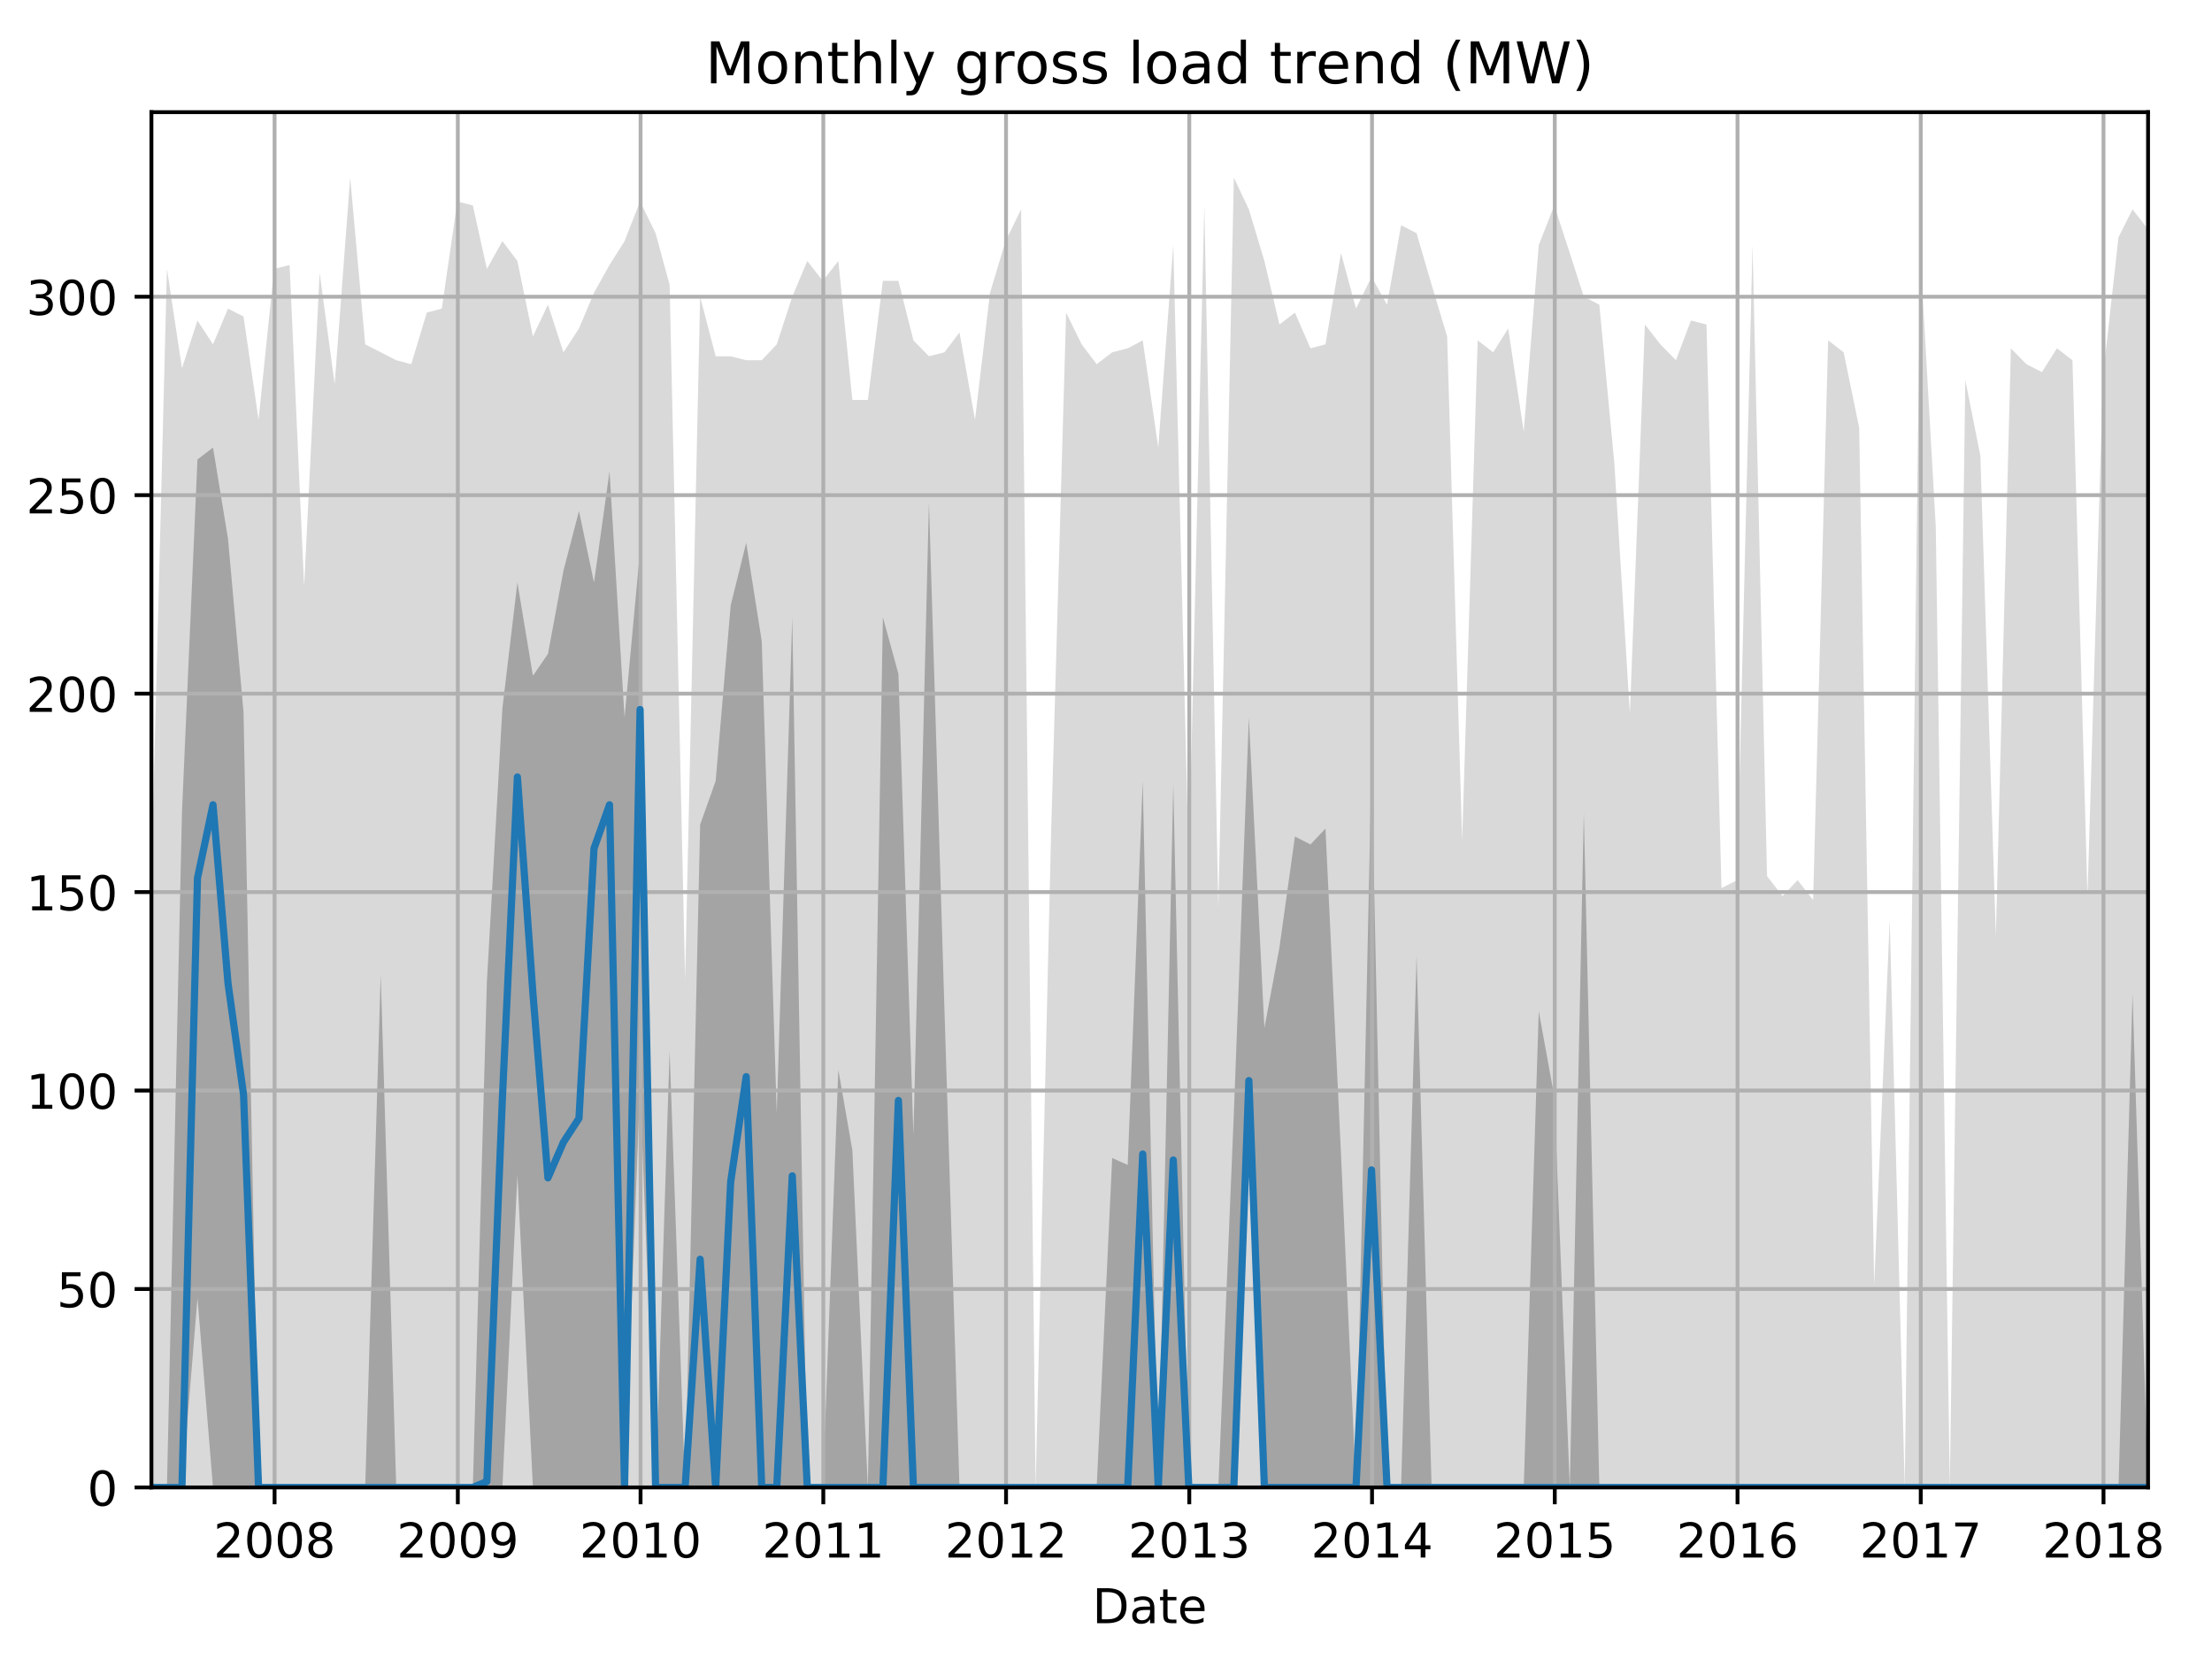 <?xml version="1.0" encoding="utf-8" standalone="no"?>
<!DOCTYPE svg PUBLIC "-//W3C//DTD SVG 1.1//EN"
  "http://www.w3.org/Graphics/SVG/1.1/DTD/svg11.dtd">
<!-- Created with matplotlib (http://matplotlib.org/) -->
<svg height="345.6pt" version="1.1" viewBox="0 0 460.8 345.6" width="460.8pt" xmlns="http://www.w3.org/2000/svg" xmlns:xlink="http://www.w3.org/1999/xlink">
 <defs>
  <style type="text/css">
*{stroke-linecap:butt;stroke-linejoin:round;}
  </style>
 </defs>
 <g id="figure_1">
  <g id="patch_1">
   <path d="M 0 345.6 
L 460.8 345.6 
L 460.8 0 
L 0 0 
z
" style="fill:none;"/>
  </g>
  <g id="axes_1">
   <g id="patch_2">
    <path d="M 31.543 309.863 
L 447.48 309.863 
L 447.48 23.365 
L 31.543 23.365 
z
" style="fill:none;"/>
   </g>
   <g id="PolyCollection_1">
    <path clip-path="url(#pedc9700635)" d="M 31.543 182.531 
L 31.543 309.863 
L 34.776 309.863 
L 37.905 309.863 
L 41.138 309.863 
L 44.372 309.863 
L 47.5 309.863 
L 50.734 309.863 
L 53.863 309.863 
L 57.096 309.863 
L 60.329 309.863 
L 63.354 309.863 
L 66.587 309.863 
L 69.716 309.863 
L 72.949 309.863 
L 76.078 309.863 
L 79.311 309.863 
L 82.544 309.863 
L 85.673 309.863 
L 88.906 309.863 
L 92.035 309.863 
L 95.269 309.863 
L 98.502 309.863 
L 101.422 309.863 
L 104.655 309.863 
L 107.784 309.863 
L 111.017 309.863 
L 114.146 309.863 
L 117.38 309.863 
L 120.613 309.863 
L 123.742 309.863 
L 126.975 309.863 
L 130.104 309.863 
L 133.337 309.863 
L 136.57 309.863 
L 139.491 309.863 
L 142.724 309.863 
L 145.853 309.863 
L 149.086 309.863 
L 152.215 309.863 
L 155.448 309.863 
L 158.681 309.863 
L 161.81 309.863 
L 165.043 309.863 
L 168.172 309.863 
L 171.405 309.863 
L 174.639 309.863 
L 177.559 309.863 
L 180.792 309.863 
L 183.921 309.863 
L 187.154 309.863 
L 190.283 309.863 
L 193.516 309.863 
L 196.75 309.863 
L 199.879 309.863 
L 203.112 309.863 
L 206.241 309.863 
L 209.474 309.863 
L 212.707 309.863 
L 215.732 309.863 
L 218.965 309.863 
L 222.094 309.863 
L 225.327 309.863 
L 228.456 309.863 
L 231.689 309.863 
L 234.922 309.863 
L 238.051 309.863 
L 241.285 309.863 
L 244.413 309.863 
L 247.647 309.863 
L 250.88 309.863 
L 253.8 309.863 
L 257.033 309.863 
L 260.162 309.863 
L 263.396 309.863 
L 266.524 309.863 
L 269.758 309.863 
L 272.991 309.863 
L 276.12 309.863 
L 279.353 309.863 
L 282.482 309.863 
L 285.715 309.863 
L 288.948 309.863 
L 291.869 309.863 
L 295.102 309.863 
L 298.231 309.863 
L 301.464 309.863 
L 304.593 309.863 
L 307.826 309.863 
L 311.059 309.863 
L 314.188 309.863 
L 317.421 309.863 
L 320.55 309.863 
L 323.784 309.863 
L 327.017 309.863 
L 329.937 309.863 
L 333.17 309.863 
L 336.299 309.863 
L 339.532 309.863 
L 342.661 309.863 
L 345.895 309.863 
L 349.128 309.863 
L 352.257 309.863 
L 355.49 309.863 
L 358.619 309.863 
L 361.852 309.863 
L 365.085 309.863 
L 368.11 309.863 
L 371.343 309.863 
L 374.472 309.863 
L 377.705 309.863 
L 380.834 309.863 
L 384.067 309.863 
L 387.301 309.863 
L 390.429 309.863 
L 393.663 309.863 
L 396.792 309.863 
L 400.025 309.863 
L 403.258 309.863 
L 406.178 309.863 
L 409.412 309.863 
L 412.54 309.863 
L 415.774 309.863 
L 418.903 309.863 
L 422.136 309.863 
L 425.369 309.863 
L 428.498 309.863 
L 431.731 309.863 
L 434.86 309.863 
L 438.093 309.863 
L 441.326 309.863 
L 444.247 309.863 
L 447.48 309.863 
L 447.48 47.757 
L 447.48 47.757 
L 444.247 43.623 
L 441.326 49.41 
L 438.093 78.35 
L 434.86 186.665 
L 431.731 75.042 
L 428.498 72.562 
L 425.369 77.523 
L 422.136 75.869 
L 418.903 72.562 
L 415.774 194.933 
L 412.54 94.886 
L 409.412 79.176 
L 406.178 309.863 
L 403.258 109.769 
L 400.025 52.718 
L 396.792 309.863 
L 393.663 191.626 
L 390.429 267.695 
L 387.301 89.098 
L 384.067 73.389 
L 380.834 70.908 
L 377.705 187.492 
L 374.472 183.358 
L 371.343 186.665 
L 368.11 182.531 
L 365.085 51.064 
L 361.852 183.358 
L 358.619 185.011 
L 355.49 67.601 
L 352.257 66.774 
L 349.128 75.042 
L 345.895 71.735 
L 342.661 67.601 
L 339.532 148.631 
L 336.299 96.54 
L 333.17 63.467 
L 329.937 61.813 
L 327.017 52.718 
L 323.784 42.796 
L 320.55 51.064 
L 317.421 89.925 
L 314.188 68.428 
L 311.059 73.389 
L 307.826 70.908 
L 304.593 175.089 
L 301.464 70.081 
L 298.231 59.332 
L 295.102 48.584 
L 291.869 46.93 
L 288.948 63.467 
L 285.715 57.679 
L 282.482 64.293 
L 279.353 52.718 
L 276.12 71.735 
L 272.991 72.562 
L 269.758 65.12 
L 266.524 67.601 
L 263.396 54.371 
L 260.162 43.623 
L 257.033 37.008 
L 253.8 189.146 
L 250.88 42.796 
L 247.647 180.05 
L 244.413 51.064 
L 241.285 93.233 
L 238.051 70.908 
L 234.922 72.562 
L 231.689 73.389 
L 228.456 75.869 
L 225.327 71.735 
L 222.094 65.12 
L 218.965 173.436 
L 215.732 309.863 
L 212.707 43.623 
L 209.474 50.237 
L 206.241 60.986 
L 203.112 87.445 
L 199.879 69.254 
L 196.75 73.389 
L 193.516 74.215 
L 190.283 70.908 
L 187.154 58.506 
L 183.921 58.506 
L 180.792 83.311 
L 177.559 83.311 
L 174.639 54.371 
L 171.405 58.506 
L 168.172 54.371 
L 165.043 61.813 
L 161.81 71.735 
L 158.681 75.042 
L 155.448 75.042 
L 152.215 74.215 
L 149.086 74.215 
L 145.853 61.813 
L 142.724 204.029 
L 139.491 59.332 
L 136.57 48.584 
L 133.337 41.969 
L 130.104 50.237 
L 126.975 55.198 
L 123.742 60.986 
L 120.613 68.428 
L 117.38 73.389 
L 114.146 63.467 
L 111.017 70.081 
L 107.784 54.371 
L 104.655 50.237 
L 101.422 56.025 
L 98.502 42.796 
L 95.269 41.969 
L 92.035 64.293 
L 88.906 65.12 
L 85.673 75.869 
L 82.544 75.042 
L 79.311 73.389 
L 76.078 71.735 
L 72.949 37.008 
L 69.716 80.003 
L 66.587 56.852 
L 63.354 122.172 
L 60.329 55.198 
L 57.096 56.025 
L 53.863 87.445 
L 50.734 65.947 
L 47.5 64.293 
L 44.372 71.735 
L 41.138 66.774 
L 37.905 76.696 
L 34.776 56.025 
L 31.543 182.531 
z
" style="fill:#808080;fill-opacity:0.3;"/>
   </g>
   <g id="PolyCollection_2">
    <path clip-path="url(#pedc9700635)" d="M 31.543 309.863 
L 31.543 309.863 
L 34.776 309.863 
L 37.905 309.863 
L 41.138 270.382 
L 44.372 309.863 
L 47.5 309.863 
L 50.734 309.863 
L 53.863 309.863 
L 57.096 309.863 
L 60.329 309.863 
L 63.354 309.863 
L 66.587 309.863 
L 69.716 309.863 
L 72.949 309.863 
L 76.078 309.863 
L 79.311 309.863 
L 82.544 309.863 
L 85.673 309.863 
L 88.906 309.863 
L 92.035 309.863 
L 95.269 309.863 
L 98.502 309.863 
L 101.422 309.863 
L 104.655 309.863 
L 107.784 244.75 
L 111.017 309.863 
L 114.146 309.863 
L 117.38 309.863 
L 120.613 309.863 
L 123.742 309.863 
L 126.975 309.863 
L 130.104 309.863 
L 133.337 226.353 
L 136.57 309.863 
L 139.491 309.863 
L 142.724 309.863 
L 145.853 309.863 
L 149.086 309.863 
L 152.215 309.863 
L 155.448 309.863 
L 158.681 309.863 
L 161.81 309.863 
L 165.043 309.863 
L 168.172 309.863 
L 171.405 309.863 
L 174.639 309.863 
L 177.559 309.863 
L 180.792 309.863 
L 183.921 309.863 
L 187.154 309.863 
L 190.283 309.863 
L 193.516 309.863 
L 196.75 309.863 
L 199.879 309.863 
L 203.112 309.863 
L 206.241 309.863 
L 209.474 309.863 
L 212.707 309.863 
L 215.732 309.863 
L 218.965 309.863 
L 222.094 309.863 
L 225.327 309.863 
L 228.456 309.863 
L 231.689 309.863 
L 234.922 309.863 
L 238.051 309.863 
L 241.285 309.863 
L 244.413 309.863 
L 247.647 309.863 
L 250.88 309.863 
L 253.8 309.863 
L 257.033 309.863 
L 260.162 242.063 
L 263.396 309.863 
L 266.524 309.863 
L 269.758 309.863 
L 272.991 309.863 
L 276.12 309.863 
L 279.353 309.863 
L 282.482 309.863 
L 285.715 309.863 
L 288.948 309.863 
L 291.869 309.863 
L 295.102 309.863 
L 298.231 309.863 
L 301.464 309.863 
L 304.593 309.863 
L 307.826 309.863 
L 311.059 309.863 
L 314.188 309.863 
L 317.421 309.863 
L 320.55 309.863 
L 323.784 309.863 
L 327.017 309.863 
L 329.937 309.863 
L 333.17 309.863 
L 336.299 309.863 
L 339.532 309.863 
L 342.661 309.863 
L 345.895 309.863 
L 349.128 309.863 
L 352.257 309.863 
L 355.49 309.863 
L 358.619 309.863 
L 361.852 309.863 
L 365.085 309.863 
L 368.11 309.863 
L 371.343 309.863 
L 374.472 309.863 
L 377.705 309.863 
L 380.834 309.863 
L 384.067 309.863 
L 387.301 309.863 
L 390.429 309.863 
L 393.663 309.863 
L 396.792 309.863 
L 400.025 309.863 
L 403.258 309.863 
L 406.178 309.863 
L 409.412 309.863 
L 412.54 309.863 
L 415.774 309.863 
L 418.903 309.863 
L 422.136 309.863 
L 425.369 309.863 
L 428.498 309.863 
L 431.731 309.863 
L 434.86 309.863 
L 438.093 309.863 
L 441.326 309.863 
L 444.247 309.863 
L 447.48 309.863 
L 447.48 309.863 
L 447.48 309.863 
L 444.247 206.922 
L 441.326 309.863 
L 438.093 309.863 
L 434.86 309.863 
L 431.731 309.863 
L 428.498 309.863 
L 425.369 309.863 
L 422.136 309.863 
L 418.903 309.863 
L 415.774 309.863 
L 412.54 309.863 
L 409.412 309.863 
L 406.178 309.863 
L 403.258 309.863 
L 400.025 309.863 
L 396.792 309.863 
L 393.663 309.863 
L 390.429 309.863 
L 387.301 309.863 
L 384.067 309.863 
L 380.834 309.863 
L 377.705 309.863 
L 374.472 309.863 
L 371.343 309.863 
L 368.11 309.863 
L 365.085 309.863 
L 361.852 309.863 
L 358.619 309.863 
L 355.49 309.863 
L 352.257 309.863 
L 349.128 309.863 
L 345.895 309.863 
L 342.661 309.863 
L 339.532 309.863 
L 336.299 309.863 
L 333.17 309.863 
L 329.937 169.301 
L 327.017 309.863 
L 323.784 228.42 
L 320.55 210.643 
L 317.421 309.863 
L 314.188 309.863 
L 311.059 309.863 
L 307.826 309.863 
L 304.593 309.863 
L 301.464 309.863 
L 298.231 309.863 
L 295.102 199.068 
L 291.869 309.863 
L 288.948 309.863 
L 285.715 159.379 
L 282.482 309.863 
L 279.353 240.409 
L 276.12 172.609 
L 272.991 175.916 
L 269.758 174.263 
L 266.524 197.414 
L 263.396 214.157 
L 260.162 149.457 
L 257.033 231.934 
L 253.8 309.863 
L 250.88 309.863 
L 247.647 309.863 
L 244.413 163.307 
L 241.285 309.863 
L 238.051 162.687 
L 234.922 242.683 
L 231.689 241.236 
L 228.456 309.863 
L 225.327 309.863 
L 222.094 309.863 
L 218.965 309.863 
L 215.732 309.863 
L 212.707 309.863 
L 209.474 309.863 
L 206.241 309.863 
L 203.112 309.863 
L 199.879 309.863 
L 196.75 210.437 
L 193.516 104.602 
L 190.283 236.482 
L 187.154 140.362 
L 183.921 128.58 
L 180.792 309.863 
L 177.559 239.582 
L 174.639 222.839 
L 171.405 309.863 
L 168.172 309.863 
L 165.043 128.58 
L 161.81 231.934 
L 158.681 133.541 
L 155.448 113.077 
L 152.215 126.099 
L 149.086 162.687 
L 145.853 171.782 
L 142.724 309.863 
L 139.491 218.912 
L 136.57 309.863 
L 133.337 114.73 
L 130.104 149.457 
L 126.975 98.194 
L 123.742 121.345 
L 120.613 106.462 
L 117.38 118.865 
L 114.146 136.228 
L 111.017 140.776 
L 107.784 121.345 
L 104.655 147.597 
L 101.422 204.649 
L 98.502 309.863 
L 95.269 309.863 
L 92.035 309.863 
L 88.906 309.863 
L 85.673 309.863 
L 82.544 309.863 
L 79.311 202.995 
L 76.078 309.863 
L 72.949 309.863 
L 69.716 309.863 
L 66.587 309.863 
L 63.354 309.863 
L 60.329 309.863 
L 57.096 309.863 
L 53.863 309.863 
L 50.734 148.424 
L 47.5 112.25 
L 44.372 93.233 
L 41.138 95.713 
L 37.905 169.301 
L 34.776 309.863 
L 31.543 309.863 
z
" style="fill:#808080;fill-opacity:0.6;"/>
   </g>
   <g id="matplotlib.axis_1">
    <g id="xtick_1">
     <g id="line2d_1">
      <path clip-path="url(#pedc9700635)" d="M 57.2 309.863 
L 57.2 23.365 
" style="fill:none;stroke:#b0b0b0;stroke-linecap:square;stroke-width:0.8;"/>
     </g>
     <g id="line2d_2">
      <defs>
       <path d="M 0 0 
L 0 3.5 
" id="m66685344f7" style="stroke:#000000;stroke-width:0.8;"/>
      </defs>
      <g>
       <use style="stroke:#000000;stroke-width:0.8;" x="57.2" xlink:href="#m66685344f7" y="309.863"/>
      </g>
     </g>
     <g id="text_1">
      <!-- 2008 -->
      <defs>
       <path d="M 19.188 8.297 
L 53.609 8.297 
L 53.609 0 
L 7.328 0 
L 7.328 8.297 
Q 12.938 14.109 22.625 23.891 
Q 32.328 33.688 34.812 36.531 
Q 39.547 41.844 41.422 45.531 
Q 43.312 49.219 43.312 52.781 
Q 43.312 58.594 39.234 62.25 
Q 35.156 65.922 28.609 65.922 
Q 23.969 65.922 18.812 64.312 
Q 13.672 62.703 7.812 59.422 
L 7.812 69.391 
Q 13.766 71.781 18.938 73 
Q 24.125 74.219 28.422 74.219 
Q 39.75 74.219 46.484 68.547 
Q 53.219 62.891 53.219 53.422 
Q 53.219 48.922 51.531 44.891 
Q 49.859 40.875 45.406 35.406 
Q 44.188 33.984 37.641 27.219 
Q 31.109 20.453 19.188 8.297 
z
" id="DejaVuSans-32"/>
       <path d="M 31.781 66.406 
Q 24.172 66.406 20.328 58.906 
Q 16.5 51.422 16.5 36.375 
Q 16.5 21.391 20.328 13.891 
Q 24.172 6.391 31.781 6.391 
Q 39.453 6.391 43.281 13.891 
Q 47.125 21.391 47.125 36.375 
Q 47.125 51.422 43.281 58.906 
Q 39.453 66.406 31.781 66.406 
z
M 31.781 74.219 
Q 44.047 74.219 50.516 64.516 
Q 56.984 54.828 56.984 36.375 
Q 56.984 17.969 50.516 8.266 
Q 44.047 -1.422 31.781 -1.422 
Q 19.531 -1.422 13.062 8.266 
Q 6.594 17.969 6.594 36.375 
Q 6.594 54.828 13.062 64.516 
Q 19.531 74.219 31.781 74.219 
z
" id="DejaVuSans-30"/>
       <path d="M 31.781 34.625 
Q 24.75 34.625 20.719 30.859 
Q 16.703 27.094 16.703 20.516 
Q 16.703 13.922 20.719 10.156 
Q 24.75 6.391 31.781 6.391 
Q 38.812 6.391 42.859 10.172 
Q 46.922 13.969 46.922 20.516 
Q 46.922 27.094 42.891 30.859 
Q 38.875 34.625 31.781 34.625 
z
M 21.922 38.812 
Q 15.578 40.375 12.031 44.719 
Q 8.5 49.078 8.5 55.328 
Q 8.5 64.062 14.719 69.141 
Q 20.953 74.219 31.781 74.219 
Q 42.672 74.219 48.875 69.141 
Q 55.078 64.062 55.078 55.328 
Q 55.078 49.078 51.531 44.719 
Q 48 40.375 41.703 38.812 
Q 48.828 37.156 52.797 32.312 
Q 56.781 27.484 56.781 20.516 
Q 56.781 9.906 50.312 4.234 
Q 43.844 -1.422 31.781 -1.422 
Q 19.734 -1.422 13.25 4.234 
Q 6.781 9.906 6.781 20.516 
Q 6.781 27.484 10.781 32.312 
Q 14.797 37.156 21.922 38.812 
z
M 18.312 54.391 
Q 18.312 48.734 21.844 45.562 
Q 25.391 42.391 31.781 42.391 
Q 38.141 42.391 41.719 45.562 
Q 45.312 48.734 45.312 54.391 
Q 45.312 60.062 41.719 63.234 
Q 38.141 66.406 31.781 66.406 
Q 25.391 66.406 21.844 63.234 
Q 18.312 60.062 18.312 54.391 
z
" id="DejaVuSans-38"/>
      </defs>
      <g transform="translate(44.475 324.462)scale(0.1 -0.1)">
       <use xlink:href="#DejaVuSans-32"/>
       <use x="63.623" xlink:href="#DejaVuSans-30"/>
       <use x="127.246" xlink:href="#DejaVuSans-30"/>
       <use x="190.869" xlink:href="#DejaVuSans-38"/>
      </g>
     </g>
    </g>
    <g id="xtick_2">
     <g id="line2d_3">
      <path clip-path="url(#pedc9700635)" d="M 95.373 309.863 
L 95.373 23.365 
" style="fill:none;stroke:#b0b0b0;stroke-linecap:square;stroke-width:0.8;"/>
     </g>
     <g id="line2d_4">
      <g>
       <use style="stroke:#000000;stroke-width:0.8;" x="95.373" xlink:href="#m66685344f7" y="309.863"/>
      </g>
     </g>
     <g id="text_2">
      <!-- 2009 -->
      <defs>
       <path d="M 10.984 1.516 
L 10.984 10.5 
Q 14.703 8.734 18.5 7.812 
Q 22.312 6.891 25.984 6.891 
Q 35.75 6.891 40.891 13.453 
Q 46.047 20.016 46.781 33.406 
Q 43.953 29.203 39.594 26.953 
Q 35.25 24.703 29.984 24.703 
Q 19.047 24.703 12.672 31.312 
Q 6.297 37.938 6.297 49.422 
Q 6.297 60.641 12.938 67.422 
Q 19.578 74.219 30.609 74.219 
Q 43.266 74.219 49.922 64.516 
Q 56.594 54.828 56.594 36.375 
Q 56.594 19.141 48.406 8.859 
Q 40.234 -1.422 26.422 -1.422 
Q 22.703 -1.422 18.891 -0.688 
Q 15.094 0.047 10.984 1.516 
z
M 30.609 32.422 
Q 37.25 32.422 41.125 36.953 
Q 45.016 41.5 45.016 49.422 
Q 45.016 57.281 41.125 61.844 
Q 37.25 66.406 30.609 66.406 
Q 23.969 66.406 20.094 61.844 
Q 16.219 57.281 16.219 49.422 
Q 16.219 41.5 20.094 36.953 
Q 23.969 32.422 30.609 32.422 
z
" id="DejaVuSans-39"/>
      </defs>
      <g transform="translate(82.648 324.462)scale(0.1 -0.1)">
       <use xlink:href="#DejaVuSans-32"/>
       <use x="63.623" xlink:href="#DejaVuSans-30"/>
       <use x="127.246" xlink:href="#DejaVuSans-30"/>
       <use x="190.869" xlink:href="#DejaVuSans-39"/>
      </g>
     </g>
    </g>
    <g id="xtick_3">
     <g id="line2d_5">
      <path clip-path="url(#pedc9700635)" d="M 133.441 309.863 
L 133.441 23.365 
" style="fill:none;stroke:#b0b0b0;stroke-linecap:square;stroke-width:0.8;"/>
     </g>
     <g id="line2d_6">
      <g>
       <use style="stroke:#000000;stroke-width:0.8;" x="133.441" xlink:href="#m66685344f7" y="309.863"/>
      </g>
     </g>
     <g id="text_3">
      <!-- 2010 -->
      <defs>
       <path d="M 12.406 8.297 
L 28.516 8.297 
L 28.516 63.922 
L 10.984 60.406 
L 10.984 69.391 
L 28.422 72.906 
L 38.281 72.906 
L 38.281 8.297 
L 54.391 8.297 
L 54.391 0 
L 12.406 0 
z
" id="DejaVuSans-31"/>
      </defs>
      <g transform="translate(120.716 324.462)scale(0.1 -0.1)">
       <use xlink:href="#DejaVuSans-32"/>
       <use x="63.623" xlink:href="#DejaVuSans-30"/>
       <use x="127.246" xlink:href="#DejaVuSans-31"/>
       <use x="190.869" xlink:href="#DejaVuSans-30"/>
      </g>
     </g>
    </g>
    <g id="xtick_4">
     <g id="line2d_7">
      <path clip-path="url(#pedc9700635)" d="M 171.51 309.863 
L 171.51 23.365 
" style="fill:none;stroke:#b0b0b0;stroke-linecap:square;stroke-width:0.8;"/>
     </g>
     <g id="line2d_8">
      <g>
       <use style="stroke:#000000;stroke-width:0.8;" x="171.51" xlink:href="#m66685344f7" y="309.863"/>
      </g>
     </g>
     <g id="text_4">
      <!-- 2011 -->
      <g transform="translate(158.785 324.462)scale(0.1 -0.1)">
       <use xlink:href="#DejaVuSans-32"/>
       <use x="63.623" xlink:href="#DejaVuSans-30"/>
       <use x="127.246" xlink:href="#DejaVuSans-31"/>
       <use x="190.869" xlink:href="#DejaVuSans-31"/>
      </g>
     </g>
    </g>
    <g id="xtick_5">
     <g id="line2d_9">
      <path clip-path="url(#pedc9700635)" d="M 209.578 309.863 
L 209.578 23.365 
" style="fill:none;stroke:#b0b0b0;stroke-linecap:square;stroke-width:0.8;"/>
     </g>
     <g id="line2d_10">
      <g>
       <use style="stroke:#000000;stroke-width:0.8;" x="209.578" xlink:href="#m66685344f7" y="309.863"/>
      </g>
     </g>
     <g id="text_5">
      <!-- 2012 -->
      <g transform="translate(196.853 324.462)scale(0.1 -0.1)">
       <use xlink:href="#DejaVuSans-32"/>
       <use x="63.623" xlink:href="#DejaVuSans-30"/>
       <use x="127.246" xlink:href="#DejaVuSans-31"/>
       <use x="190.869" xlink:href="#DejaVuSans-32"/>
      </g>
     </g>
    </g>
    <g id="xtick_6">
     <g id="line2d_11">
      <path clip-path="url(#pedc9700635)" d="M 247.751 309.863 
L 247.751 23.365 
" style="fill:none;stroke:#b0b0b0;stroke-linecap:square;stroke-width:0.8;"/>
     </g>
     <g id="line2d_12">
      <g>
       <use style="stroke:#000000;stroke-width:0.8;" x="247.751" xlink:href="#m66685344f7" y="309.863"/>
      </g>
     </g>
     <g id="text_6">
      <!-- 2013 -->
      <defs>
       <path d="M 40.578 39.312 
Q 47.656 37.797 51.625 33 
Q 55.609 28.219 55.609 21.188 
Q 55.609 10.406 48.188 4.484 
Q 40.766 -1.422 27.094 -1.422 
Q 22.516 -1.422 17.656 -0.516 
Q 12.797 0.391 7.625 2.203 
L 7.625 11.719 
Q 11.719 9.328 16.594 8.109 
Q 21.484 6.891 26.812 6.891 
Q 36.078 6.891 40.938 10.547 
Q 45.797 14.203 45.797 21.188 
Q 45.797 27.641 41.281 31.266 
Q 36.766 34.906 28.719 34.906 
L 20.219 34.906 
L 20.219 43.016 
L 29.109 43.016 
Q 36.375 43.016 40.234 45.922 
Q 44.094 48.828 44.094 54.297 
Q 44.094 59.906 40.109 62.906 
Q 36.141 65.922 28.719 65.922 
Q 24.656 65.922 20.016 65.031 
Q 15.375 64.156 9.812 62.312 
L 9.812 71.094 
Q 15.438 72.656 20.344 73.438 
Q 25.25 74.219 29.594 74.219 
Q 40.828 74.219 47.359 69.109 
Q 53.906 64.016 53.906 55.328 
Q 53.906 49.266 50.438 45.094 
Q 46.969 40.922 40.578 39.312 
z
" id="DejaVuSans-33"/>
      </defs>
      <g transform="translate(235.026 324.462)scale(0.1 -0.1)">
       <use xlink:href="#DejaVuSans-32"/>
       <use x="63.623" xlink:href="#DejaVuSans-30"/>
       <use x="127.246" xlink:href="#DejaVuSans-31"/>
       <use x="190.869" xlink:href="#DejaVuSans-33"/>
      </g>
     </g>
    </g>
    <g id="xtick_7">
     <g id="line2d_13">
      <path clip-path="url(#pedc9700635)" d="M 285.819 309.863 
L 285.819 23.365 
" style="fill:none;stroke:#b0b0b0;stroke-linecap:square;stroke-width:0.8;"/>
     </g>
     <g id="line2d_14">
      <g>
       <use style="stroke:#000000;stroke-width:0.8;" x="285.819" xlink:href="#m66685344f7" y="309.863"/>
      </g>
     </g>
     <g id="text_7">
      <!-- 2014 -->
      <defs>
       <path d="M 37.797 64.312 
L 12.891 25.391 
L 37.797 25.391 
z
M 35.203 72.906 
L 47.609 72.906 
L 47.609 25.391 
L 58.016 25.391 
L 58.016 17.188 
L 47.609 17.188 
L 47.609 0 
L 37.797 0 
L 37.797 17.188 
L 4.891 17.188 
L 4.891 26.703 
z
" id="DejaVuSans-34"/>
      </defs>
      <g transform="translate(273.094 324.462)scale(0.1 -0.1)">
       <use xlink:href="#DejaVuSans-32"/>
       <use x="63.623" xlink:href="#DejaVuSans-30"/>
       <use x="127.246" xlink:href="#DejaVuSans-31"/>
       <use x="190.869" xlink:href="#DejaVuSans-34"/>
      </g>
     </g>
    </g>
    <g id="xtick_8">
     <g id="line2d_15">
      <path clip-path="url(#pedc9700635)" d="M 323.888 309.863 
L 323.888 23.365 
" style="fill:none;stroke:#b0b0b0;stroke-linecap:square;stroke-width:0.8;"/>
     </g>
     <g id="line2d_16">
      <g>
       <use style="stroke:#000000;stroke-width:0.8;" x="323.888" xlink:href="#m66685344f7" y="309.863"/>
      </g>
     </g>
     <g id="text_8">
      <!-- 2015 -->
      <defs>
       <path d="M 10.797 72.906 
L 49.516 72.906 
L 49.516 64.594 
L 19.828 64.594 
L 19.828 46.734 
Q 21.969 47.469 24.109 47.828 
Q 26.266 48.188 28.422 48.188 
Q 40.625 48.188 47.75 41.5 
Q 54.891 34.812 54.891 23.391 
Q 54.891 11.625 47.562 5.094 
Q 40.234 -1.422 26.906 -1.422 
Q 22.312 -1.422 17.547 -0.641 
Q 12.797 0.141 7.719 1.703 
L 7.719 11.625 
Q 12.109 9.234 16.797 8.062 
Q 21.484 6.891 26.703 6.891 
Q 35.156 6.891 40.078 11.328 
Q 45.016 15.766 45.016 23.391 
Q 45.016 31 40.078 35.438 
Q 35.156 39.891 26.703 39.891 
Q 22.75 39.891 18.812 39.016 
Q 14.891 38.141 10.797 36.281 
z
" id="DejaVuSans-35"/>
      </defs>
      <g transform="translate(311.163 324.462)scale(0.1 -0.1)">
       <use xlink:href="#DejaVuSans-32"/>
       <use x="63.623" xlink:href="#DejaVuSans-30"/>
       <use x="127.246" xlink:href="#DejaVuSans-31"/>
       <use x="190.869" xlink:href="#DejaVuSans-35"/>
      </g>
     </g>
    </g>
    <g id="xtick_9">
     <g id="line2d_17">
      <path clip-path="url(#pedc9700635)" d="M 361.956 309.863 
L 361.956 23.365 
" style="fill:none;stroke:#b0b0b0;stroke-linecap:square;stroke-width:0.8;"/>
     </g>
     <g id="line2d_18">
      <g>
       <use style="stroke:#000000;stroke-width:0.8;" x="361.956" xlink:href="#m66685344f7" y="309.863"/>
      </g>
     </g>
     <g id="text_9">
      <!-- 2016 -->
      <defs>
       <path d="M 33.016 40.375 
Q 26.375 40.375 22.484 35.828 
Q 18.609 31.297 18.609 23.391 
Q 18.609 15.531 22.484 10.953 
Q 26.375 6.391 33.016 6.391 
Q 39.656 6.391 43.531 10.953 
Q 47.406 15.531 47.406 23.391 
Q 47.406 31.297 43.531 35.828 
Q 39.656 40.375 33.016 40.375 
z
M 52.594 71.297 
L 52.594 62.312 
Q 48.875 64.062 45.094 64.984 
Q 41.312 65.922 37.594 65.922 
Q 27.828 65.922 22.672 59.328 
Q 17.531 52.734 16.797 39.406 
Q 19.672 43.656 24.016 45.922 
Q 28.375 48.188 33.594 48.188 
Q 44.578 48.188 50.953 41.516 
Q 57.328 34.859 57.328 23.391 
Q 57.328 12.156 50.688 5.359 
Q 44.047 -1.422 33.016 -1.422 
Q 20.359 -1.422 13.672 8.266 
Q 6.984 17.969 6.984 36.375 
Q 6.984 53.656 15.188 63.938 
Q 23.391 74.219 37.203 74.219 
Q 40.922 74.219 44.703 73.484 
Q 48.484 72.75 52.594 71.297 
z
" id="DejaVuSans-36"/>
      </defs>
      <g transform="translate(349.231 324.462)scale(0.1 -0.1)">
       <use xlink:href="#DejaVuSans-32"/>
       <use x="63.623" xlink:href="#DejaVuSans-30"/>
       <use x="127.246" xlink:href="#DejaVuSans-31"/>
       <use x="190.869" xlink:href="#DejaVuSans-36"/>
      </g>
     </g>
    </g>
    <g id="xtick_10">
     <g id="line2d_19">
      <path clip-path="url(#pedc9700635)" d="M 400.129 309.863 
L 400.129 23.365 
" style="fill:none;stroke:#b0b0b0;stroke-linecap:square;stroke-width:0.8;"/>
     </g>
     <g id="line2d_20">
      <g>
       <use style="stroke:#000000;stroke-width:0.8;" x="400.129" xlink:href="#m66685344f7" y="309.863"/>
      </g>
     </g>
     <g id="text_10">
      <!-- 2017 -->
      <defs>
       <path d="M 8.203 72.906 
L 55.078 72.906 
L 55.078 68.703 
L 28.609 0 
L 18.312 0 
L 43.219 64.594 
L 8.203 64.594 
z
" id="DejaVuSans-37"/>
      </defs>
      <g transform="translate(387.404 324.462)scale(0.1 -0.1)">
       <use xlink:href="#DejaVuSans-32"/>
       <use x="63.623" xlink:href="#DejaVuSans-30"/>
       <use x="127.246" xlink:href="#DejaVuSans-31"/>
       <use x="190.869" xlink:href="#DejaVuSans-37"/>
      </g>
     </g>
    </g>
    <g id="xtick_11">
     <g id="line2d_21">
      <path clip-path="url(#pedc9700635)" d="M 438.198 309.863 
L 438.198 23.365 
" style="fill:none;stroke:#b0b0b0;stroke-linecap:square;stroke-width:0.8;"/>
     </g>
     <g id="line2d_22">
      <g>
       <use style="stroke:#000000;stroke-width:0.8;" x="438.198" xlink:href="#m66685344f7" y="309.863"/>
      </g>
     </g>
     <g id="text_11">
      <!-- 2018 -->
      <g transform="translate(425.473 324.462)scale(0.1 -0.1)">
       <use xlink:href="#DejaVuSans-32"/>
       <use x="63.623" xlink:href="#DejaVuSans-30"/>
       <use x="127.246" xlink:href="#DejaVuSans-31"/>
       <use x="190.869" xlink:href="#DejaVuSans-38"/>
      </g>
     </g>
    </g>
    <g id="text_12">
     <!-- Date -->
     <defs>
      <path d="M 19.672 64.797 
L 19.672 8.109 
L 31.594 8.109 
Q 46.688 8.109 53.688 14.938 
Q 60.688 21.781 60.688 36.531 
Q 60.688 51.172 53.688 57.984 
Q 46.688 64.797 31.594 64.797 
z
M 9.812 72.906 
L 30.078 72.906 
Q 51.266 72.906 61.172 64.094 
Q 71.094 55.281 71.094 36.531 
Q 71.094 17.672 61.125 8.828 
Q 51.172 0 30.078 0 
L 9.812 0 
z
" id="DejaVuSans-44"/>
      <path d="M 34.281 27.484 
Q 23.391 27.484 19.188 25 
Q 14.984 22.516 14.984 16.5 
Q 14.984 11.719 18.141 8.906 
Q 21.297 6.109 26.703 6.109 
Q 34.188 6.109 38.703 11.406 
Q 43.219 16.703 43.219 25.484 
L 43.219 27.484 
z
M 52.203 31.203 
L 52.203 0 
L 43.219 0 
L 43.219 8.297 
Q 40.141 3.328 35.547 0.953 
Q 30.953 -1.422 24.312 -1.422 
Q 15.922 -1.422 10.953 3.297 
Q 6 8.016 6 15.922 
Q 6 25.141 12.172 29.828 
Q 18.359 34.516 30.609 34.516 
L 43.219 34.516 
L 43.219 35.406 
Q 43.219 41.609 39.141 45 
Q 35.062 48.391 27.688 48.391 
Q 23 48.391 18.547 47.266 
Q 14.109 46.141 10.016 43.891 
L 10.016 52.203 
Q 14.938 54.109 19.578 55.047 
Q 24.219 56 28.609 56 
Q 40.484 56 46.344 49.844 
Q 52.203 43.703 52.203 31.203 
z
" id="DejaVuSans-61"/>
      <path d="M 18.312 70.219 
L 18.312 54.688 
L 36.812 54.688 
L 36.812 47.703 
L 18.312 47.703 
L 18.312 18.016 
Q 18.312 11.328 20.141 9.422 
Q 21.969 7.516 27.594 7.516 
L 36.812 7.516 
L 36.812 0 
L 27.594 0 
Q 17.188 0 13.234 3.875 
Q 9.281 7.766 9.281 18.016 
L 9.281 47.703 
L 2.688 47.703 
L 2.688 54.688 
L 9.281 54.688 
L 9.281 70.219 
z
" id="DejaVuSans-74"/>
      <path d="M 56.203 29.594 
L 56.203 25.203 
L 14.891 25.203 
Q 15.484 15.922 20.484 11.062 
Q 25.484 6.203 34.422 6.203 
Q 39.594 6.203 44.453 7.469 
Q 49.312 8.734 54.109 11.281 
L 54.109 2.781 
Q 49.266 0.734 44.188 -0.344 
Q 39.109 -1.422 33.891 -1.422 
Q 20.797 -1.422 13.156 6.188 
Q 5.516 13.812 5.516 26.812 
Q 5.516 40.234 12.766 48.109 
Q 20.016 56 32.328 56 
Q 43.359 56 49.781 48.891 
Q 56.203 41.797 56.203 29.594 
z
M 47.219 32.234 
Q 47.125 39.594 43.094 43.984 
Q 39.062 48.391 32.422 48.391 
Q 24.906 48.391 20.391 44.141 
Q 15.875 39.891 15.188 32.172 
z
" id="DejaVuSans-65"/>
     </defs>
     <g transform="translate(227.561 338.14)scale(0.1 -0.1)">
      <use xlink:href="#DejaVuSans-44"/>
      <use x="77.002" xlink:href="#DejaVuSans-61"/>
      <use x="138.281" xlink:href="#DejaVuSans-74"/>
      <use x="177.49" xlink:href="#DejaVuSans-65"/>
     </g>
    </g>
   </g>
   <g id="matplotlib.axis_2">
    <g id="ytick_1">
     <g id="line2d_23">
      <path clip-path="url(#pedc9700635)" d="M 31.543 309.863 
L 447.48 309.863 
" style="fill:none;stroke:#b0b0b0;stroke-linecap:square;stroke-width:0.8;"/>
     </g>
     <g id="line2d_24">
      <defs>
       <path d="M 0 0 
L -3.5 0 
" id="ma6eb648cd4" style="stroke:#000000;stroke-width:0.8;"/>
      </defs>
      <g>
       <use style="stroke:#000000;stroke-width:0.8;" x="31.543" xlink:href="#ma6eb648cd4" y="309.863"/>
      </g>
     </g>
     <g id="text_13">
      <!-- 0 -->
      <g transform="translate(18.18 313.663)scale(0.1 -0.1)">
       <use xlink:href="#DejaVuSans-30"/>
      </g>
     </g>
    </g>
    <g id="ytick_2">
     <g id="line2d_25">
      <path clip-path="url(#pedc9700635)" d="M 31.543 268.522 
L 447.48 268.522 
" style="fill:none;stroke:#b0b0b0;stroke-linecap:square;stroke-width:0.8;"/>
     </g>
     <g id="line2d_26">
      <g>
       <use style="stroke:#000000;stroke-width:0.8;" x="31.543" xlink:href="#ma6eb648cd4" y="268.522"/>
      </g>
     </g>
     <g id="text_14">
      <!-- 50 -->
      <g transform="translate(11.818 272.321)scale(0.1 -0.1)">
       <use xlink:href="#DejaVuSans-35"/>
       <use x="63.623" xlink:href="#DejaVuSans-30"/>
      </g>
     </g>
    </g>
    <g id="ytick_3">
     <g id="line2d_27">
      <path clip-path="url(#pedc9700635)" d="M 31.543 227.18 
L 447.48 227.18 
" style="fill:none;stroke:#b0b0b0;stroke-linecap:square;stroke-width:0.8;"/>
     </g>
     <g id="line2d_28">
      <g>
       <use style="stroke:#000000;stroke-width:0.8;" x="31.543" xlink:href="#ma6eb648cd4" y="227.18"/>
      </g>
     </g>
     <g id="text_15">
      <!-- 100 -->
      <g transform="translate(5.455 230.979)scale(0.1 -0.1)">
       <use xlink:href="#DejaVuSans-31"/>
       <use x="63.623" xlink:href="#DejaVuSans-30"/>
       <use x="127.246" xlink:href="#DejaVuSans-30"/>
      </g>
     </g>
    </g>
    <g id="ytick_4">
     <g id="line2d_29">
      <path clip-path="url(#pedc9700635)" d="M 31.543 185.838 
L 447.48 185.838 
" style="fill:none;stroke:#b0b0b0;stroke-linecap:square;stroke-width:0.8;"/>
     </g>
     <g id="line2d_30">
      <g>
       <use style="stroke:#000000;stroke-width:0.8;" x="31.543" xlink:href="#ma6eb648cd4" y="185.838"/>
      </g>
     </g>
     <g id="text_16">
      <!-- 150 -->
      <g transform="translate(5.455 189.637)scale(0.1 -0.1)">
       <use xlink:href="#DejaVuSans-31"/>
       <use x="63.623" xlink:href="#DejaVuSans-35"/>
       <use x="127.246" xlink:href="#DejaVuSans-30"/>
      </g>
     </g>
    </g>
    <g id="ytick_5">
     <g id="line2d_31">
      <path clip-path="url(#pedc9700635)" d="M 31.543 144.496 
L 447.48 144.496 
" style="fill:none;stroke:#b0b0b0;stroke-linecap:square;stroke-width:0.8;"/>
     </g>
     <g id="line2d_32">
      <g>
       <use style="stroke:#000000;stroke-width:0.8;" x="31.543" xlink:href="#ma6eb648cd4" y="144.496"/>
      </g>
     </g>
     <g id="text_17">
      <!-- 200 -->
      <g transform="translate(5.455 148.296)scale(0.1 -0.1)">
       <use xlink:href="#DejaVuSans-32"/>
       <use x="63.623" xlink:href="#DejaVuSans-30"/>
       <use x="127.246" xlink:href="#DejaVuSans-30"/>
      </g>
     </g>
    </g>
    <g id="ytick_6">
     <g id="line2d_33">
      <path clip-path="url(#pedc9700635)" d="M 31.543 103.155 
L 447.48 103.155 
" style="fill:none;stroke:#b0b0b0;stroke-linecap:square;stroke-width:0.8;"/>
     </g>
     <g id="line2d_34">
      <g>
       <use style="stroke:#000000;stroke-width:0.8;" x="31.543" xlink:href="#ma6eb648cd4" y="103.155"/>
      </g>
     </g>
     <g id="text_18">
      <!-- 250 -->
      <g transform="translate(5.455 106.954)scale(0.1 -0.1)">
       <use xlink:href="#DejaVuSans-32"/>
       <use x="63.623" xlink:href="#DejaVuSans-35"/>
       <use x="127.246" xlink:href="#DejaVuSans-30"/>
      </g>
     </g>
    </g>
    <g id="ytick_7">
     <g id="line2d_35">
      <path clip-path="url(#pedc9700635)" d="M 31.543 61.813 
L 447.48 61.813 
" style="fill:none;stroke:#b0b0b0;stroke-linecap:square;stroke-width:0.8;"/>
     </g>
     <g id="line2d_36">
      <g>
       <use style="stroke:#000000;stroke-width:0.8;" x="31.543" xlink:href="#ma6eb648cd4" y="61.813"/>
      </g>
     </g>
     <g id="text_19">
      <!-- 300 -->
      <g transform="translate(5.455 65.612)scale(0.1 -0.1)">
       <use xlink:href="#DejaVuSans-33"/>
       <use x="63.623" xlink:href="#DejaVuSans-30"/>
       <use x="127.246" xlink:href="#DejaVuSans-30"/>
      </g>
     </g>
    </g>
   </g>
   <g id="line2d_37">
    <path clip-path="url(#pedc9700635)" d="M 31.543 309.863 
L 37.905 309.863 
L 41.138 182.944 
L 44.372 167.648 
L 47.5 204.855 
L 50.734 228.007 
L 53.863 309.863 
L 98.502 309.863 
L 101.422 308.623 
L 104.655 228.834 
L 107.784 161.86 
L 111.017 206.922 
L 114.146 245.37 
L 117.38 237.929 
L 120.613 232.968 
L 123.742 176.743 
L 126.975 167.648 
L 130.104 309.863 
L 133.337 147.804 
L 136.57 309.863 
L 142.724 309.863 
L 145.853 262.32 
L 149.086 309.863 
L 152.215 246.197 
L 155.448 224.286 
L 158.681 309.863 
L 161.81 309.863 
L 165.043 244.957 
L 168.172 309.863 
L 183.921 309.863 
L 187.154 229.247 
L 190.283 309.863 
L 234.922 309.863 
L 238.051 240.409 
L 241.285 309.863 
L 244.413 241.65 
L 247.647 309.863 
L 257.033 309.863 
L 260.162 225.113 
L 263.396 309.863 
L 282.482 309.863 
L 285.715 243.717 
L 288.948 309.863 
L 447.48 309.863 
L 447.48 309.863 
" style="fill:none;stroke:#1f77b4;stroke-linecap:square;stroke-width:1.5;"/>
   </g>
   <g id="patch_3">
    <path d="M 31.543 309.863 
L 31.543 23.365 
" style="fill:none;stroke:#000000;stroke-linecap:square;stroke-linejoin:miter;stroke-width:0.8;"/>
   </g>
   <g id="patch_4">
    <path d="M 447.48 309.863 
L 447.48 23.365 
" style="fill:none;stroke:#000000;stroke-linecap:square;stroke-linejoin:miter;stroke-width:0.8;"/>
   </g>
   <g id="patch_5">
    <path d="M 31.543 309.863 
L 447.48 309.863 
" style="fill:none;stroke:#000000;stroke-linecap:square;stroke-linejoin:miter;stroke-width:0.8;"/>
   </g>
   <g id="patch_6">
    <path d="M 31.543 23.365 
L 447.48 23.365 
" style="fill:none;stroke:#000000;stroke-linecap:square;stroke-linejoin:miter;stroke-width:0.8;"/>
   </g>
   <g id="text_20">
    <!-- Monthly gross load trend (MW) -->
    <defs>
     <path d="M 9.812 72.906 
L 24.516 72.906 
L 43.109 23.297 
L 61.812 72.906 
L 76.516 72.906 
L 76.516 0 
L 66.891 0 
L 66.891 64.016 
L 48.094 14.016 
L 38.188 14.016 
L 19.391 64.016 
L 19.391 0 
L 9.812 0 
z
" id="DejaVuSans-4d"/>
     <path d="M 30.609 48.391 
Q 23.391 48.391 19.188 42.75 
Q 14.984 37.109 14.984 27.297 
Q 14.984 17.484 19.156 11.844 
Q 23.344 6.203 30.609 6.203 
Q 37.797 6.203 41.984 11.859 
Q 46.188 17.531 46.188 27.297 
Q 46.188 37.016 41.984 42.703 
Q 37.797 48.391 30.609 48.391 
z
M 30.609 56 
Q 42.328 56 49.016 48.375 
Q 55.719 40.766 55.719 27.297 
Q 55.719 13.875 49.016 6.219 
Q 42.328 -1.422 30.609 -1.422 
Q 18.844 -1.422 12.172 6.219 
Q 5.516 13.875 5.516 27.297 
Q 5.516 40.766 12.172 48.375 
Q 18.844 56 30.609 56 
z
" id="DejaVuSans-6f"/>
     <path d="M 54.891 33.016 
L 54.891 0 
L 45.906 0 
L 45.906 32.719 
Q 45.906 40.484 42.875 44.328 
Q 39.844 48.188 33.797 48.188 
Q 26.516 48.188 22.312 43.547 
Q 18.109 38.922 18.109 30.906 
L 18.109 0 
L 9.078 0 
L 9.078 54.688 
L 18.109 54.688 
L 18.109 46.188 
Q 21.344 51.125 25.703 53.562 
Q 30.078 56 35.797 56 
Q 45.219 56 50.047 50.172 
Q 54.891 44.344 54.891 33.016 
z
" id="DejaVuSans-6e"/>
     <path d="M 54.891 33.016 
L 54.891 0 
L 45.906 0 
L 45.906 32.719 
Q 45.906 40.484 42.875 44.328 
Q 39.844 48.188 33.797 48.188 
Q 26.516 48.188 22.312 43.547 
Q 18.109 38.922 18.109 30.906 
L 18.109 0 
L 9.078 0 
L 9.078 75.984 
L 18.109 75.984 
L 18.109 46.188 
Q 21.344 51.125 25.703 53.562 
Q 30.078 56 35.797 56 
Q 45.219 56 50.047 50.172 
Q 54.891 44.344 54.891 33.016 
z
" id="DejaVuSans-68"/>
     <path d="M 9.422 75.984 
L 18.406 75.984 
L 18.406 0 
L 9.422 0 
z
" id="DejaVuSans-6c"/>
     <path d="M 32.172 -5.078 
Q 28.375 -14.844 24.75 -17.812 
Q 21.141 -20.797 15.094 -20.797 
L 7.906 -20.797 
L 7.906 -13.281 
L 13.188 -13.281 
Q 16.891 -13.281 18.938 -11.516 
Q 21 -9.766 23.484 -3.219 
L 25.094 0.875 
L 2.984 54.688 
L 12.5 54.688 
L 29.594 11.922 
L 46.688 54.688 
L 56.203 54.688 
z
" id="DejaVuSans-79"/>
     <path id="DejaVuSans-20"/>
     <path d="M 45.406 27.984 
Q 45.406 37.75 41.375 43.109 
Q 37.359 48.484 30.078 48.484 
Q 22.859 48.484 18.828 43.109 
Q 14.797 37.75 14.797 27.984 
Q 14.797 18.266 18.828 12.891 
Q 22.859 7.516 30.078 7.516 
Q 37.359 7.516 41.375 12.891 
Q 45.406 18.266 45.406 27.984 
z
M 54.391 6.781 
Q 54.391 -7.172 48.188 -13.984 
Q 42 -20.797 29.203 -20.797 
Q 24.469 -20.797 20.266 -20.094 
Q 16.062 -19.391 12.109 -17.922 
L 12.109 -9.188 
Q 16.062 -11.328 19.922 -12.344 
Q 23.781 -13.375 27.781 -13.375 
Q 36.625 -13.375 41.016 -8.766 
Q 45.406 -4.156 45.406 5.172 
L 45.406 9.625 
Q 42.625 4.781 38.281 2.391 
Q 33.938 0 27.875 0 
Q 17.828 0 11.672 7.656 
Q 5.516 15.328 5.516 27.984 
Q 5.516 40.672 11.672 48.328 
Q 17.828 56 27.875 56 
Q 33.938 56 38.281 53.609 
Q 42.625 51.219 45.406 46.391 
L 45.406 54.688 
L 54.391 54.688 
z
" id="DejaVuSans-67"/>
     <path d="M 41.109 46.297 
Q 39.594 47.172 37.812 47.578 
Q 36.031 48 33.891 48 
Q 26.266 48 22.188 43.047 
Q 18.109 38.094 18.109 28.812 
L 18.109 0 
L 9.078 0 
L 9.078 54.688 
L 18.109 54.688 
L 18.109 46.188 
Q 20.953 51.172 25.484 53.578 
Q 30.031 56 36.531 56 
Q 37.453 56 38.578 55.875 
Q 39.703 55.766 41.062 55.516 
z
" id="DejaVuSans-72"/>
     <path d="M 44.281 53.078 
L 44.281 44.578 
Q 40.484 46.531 36.375 47.5 
Q 32.281 48.484 27.875 48.484 
Q 21.188 48.484 17.844 46.438 
Q 14.5 44.391 14.5 40.281 
Q 14.5 37.156 16.891 35.375 
Q 19.281 33.594 26.516 31.984 
L 29.594 31.297 
Q 39.156 29.25 43.188 25.516 
Q 47.219 21.781 47.219 15.094 
Q 47.219 7.469 41.188 3.016 
Q 35.156 -1.422 24.609 -1.422 
Q 20.219 -1.422 15.453 -0.562 
Q 10.688 0.297 5.422 2 
L 5.422 11.281 
Q 10.406 8.688 15.234 7.391 
Q 20.062 6.109 24.812 6.109 
Q 31.156 6.109 34.562 8.281 
Q 37.984 10.453 37.984 14.406 
Q 37.984 18.062 35.516 20.016 
Q 33.062 21.969 24.703 23.781 
L 21.578 24.516 
Q 13.234 26.266 9.516 29.906 
Q 5.812 33.547 5.812 39.891 
Q 5.812 47.609 11.281 51.797 
Q 16.75 56 26.812 56 
Q 31.781 56 36.172 55.266 
Q 40.578 54.547 44.281 53.078 
z
" id="DejaVuSans-73"/>
     <path d="M 45.406 46.391 
L 45.406 75.984 
L 54.391 75.984 
L 54.391 0 
L 45.406 0 
L 45.406 8.203 
Q 42.578 3.328 38.25 0.953 
Q 33.938 -1.422 27.875 -1.422 
Q 17.969 -1.422 11.734 6.484 
Q 5.516 14.406 5.516 27.297 
Q 5.516 40.188 11.734 48.094 
Q 17.969 56 27.875 56 
Q 33.938 56 38.25 53.625 
Q 42.578 51.266 45.406 46.391 
z
M 14.797 27.297 
Q 14.797 17.391 18.875 11.75 
Q 22.953 6.109 30.078 6.109 
Q 37.203 6.109 41.297 11.75 
Q 45.406 17.391 45.406 27.297 
Q 45.406 37.203 41.297 42.844 
Q 37.203 48.484 30.078 48.484 
Q 22.953 48.484 18.875 42.844 
Q 14.797 37.203 14.797 27.297 
z
" id="DejaVuSans-64"/>
     <path d="M 31 75.875 
Q 24.469 64.656 21.281 53.656 
Q 18.109 42.672 18.109 31.391 
Q 18.109 20.125 21.312 9.062 
Q 24.516 -2 31 -13.188 
L 23.188 -13.188 
Q 15.875 -1.703 12.234 9.375 
Q 8.594 20.453 8.594 31.391 
Q 8.594 42.281 12.203 53.312 
Q 15.828 64.359 23.188 75.875 
z
" id="DejaVuSans-28"/>
     <path d="M 3.328 72.906 
L 13.281 72.906 
L 28.609 11.281 
L 43.891 72.906 
L 54.984 72.906 
L 70.312 11.281 
L 85.594 72.906 
L 95.609 72.906 
L 77.297 0 
L 64.891 0 
L 49.516 63.281 
L 33.984 0 
L 21.578 0 
z
" id="DejaVuSans-57"/>
     <path d="M 8.016 75.875 
L 15.828 75.875 
Q 23.141 64.359 26.781 53.312 
Q 30.422 42.281 30.422 31.391 
Q 30.422 20.453 26.781 9.375 
Q 23.141 -1.703 15.828 -13.188 
L 8.016 -13.188 
Q 14.5 -2 17.703 9.062 
Q 20.906 20.125 20.906 31.391 
Q 20.906 42.672 17.703 53.656 
Q 14.5 64.656 8.016 75.875 
z
" id="DejaVuSans-29"/>
    </defs>
    <g transform="translate(146.929 17.365)scale(0.12 -0.12)">
     <use xlink:href="#DejaVuSans-4d"/>
     <use x="86.279" xlink:href="#DejaVuSans-6f"/>
     <use x="147.461" xlink:href="#DejaVuSans-6e"/>
     <use x="210.84" xlink:href="#DejaVuSans-74"/>
     <use x="250.049" xlink:href="#DejaVuSans-68"/>
     <use x="313.428" xlink:href="#DejaVuSans-6c"/>
     <use x="341.211" xlink:href="#DejaVuSans-79"/>
     <use x="400.391" xlink:href="#DejaVuSans-20"/>
     <use x="432.178" xlink:href="#DejaVuSans-67"/>
     <use x="495.654" xlink:href="#DejaVuSans-72"/>
     <use x="536.736" xlink:href="#DejaVuSans-6f"/>
     <use x="597.918" xlink:href="#DejaVuSans-73"/>
     <use x="650.018" xlink:href="#DejaVuSans-73"/>
     <use x="702.117" xlink:href="#DejaVuSans-20"/>
     <use x="733.904" xlink:href="#DejaVuSans-6c"/>
     <use x="761.688" xlink:href="#DejaVuSans-6f"/>
     <use x="822.869" xlink:href="#DejaVuSans-61"/>
     <use x="884.148" xlink:href="#DejaVuSans-64"/>
     <use x="947.625" xlink:href="#DejaVuSans-20"/>
     <use x="979.412" xlink:href="#DejaVuSans-74"/>
     <use x="1018.621" xlink:href="#DejaVuSans-72"/>
     <use x="1059.703" xlink:href="#DejaVuSans-65"/>
     <use x="1121.227" xlink:href="#DejaVuSans-6e"/>
     <use x="1184.605" xlink:href="#DejaVuSans-64"/>
     <use x="1248.082" xlink:href="#DejaVuSans-20"/>
     <use x="1279.869" xlink:href="#DejaVuSans-28"/>
     <use x="1318.883" xlink:href="#DejaVuSans-4d"/>
     <use x="1405.162" xlink:href="#DejaVuSans-57"/>
     <use x="1504.039" xlink:href="#DejaVuSans-29"/>
    </g>
   </g>
  </g>
 </g>
 <defs>
  <clipPath id="pedc9700635">
   <rect height="286.498" width="415.937" x="31.543" y="23.365"/>
  </clipPath>
 </defs>
</svg>
